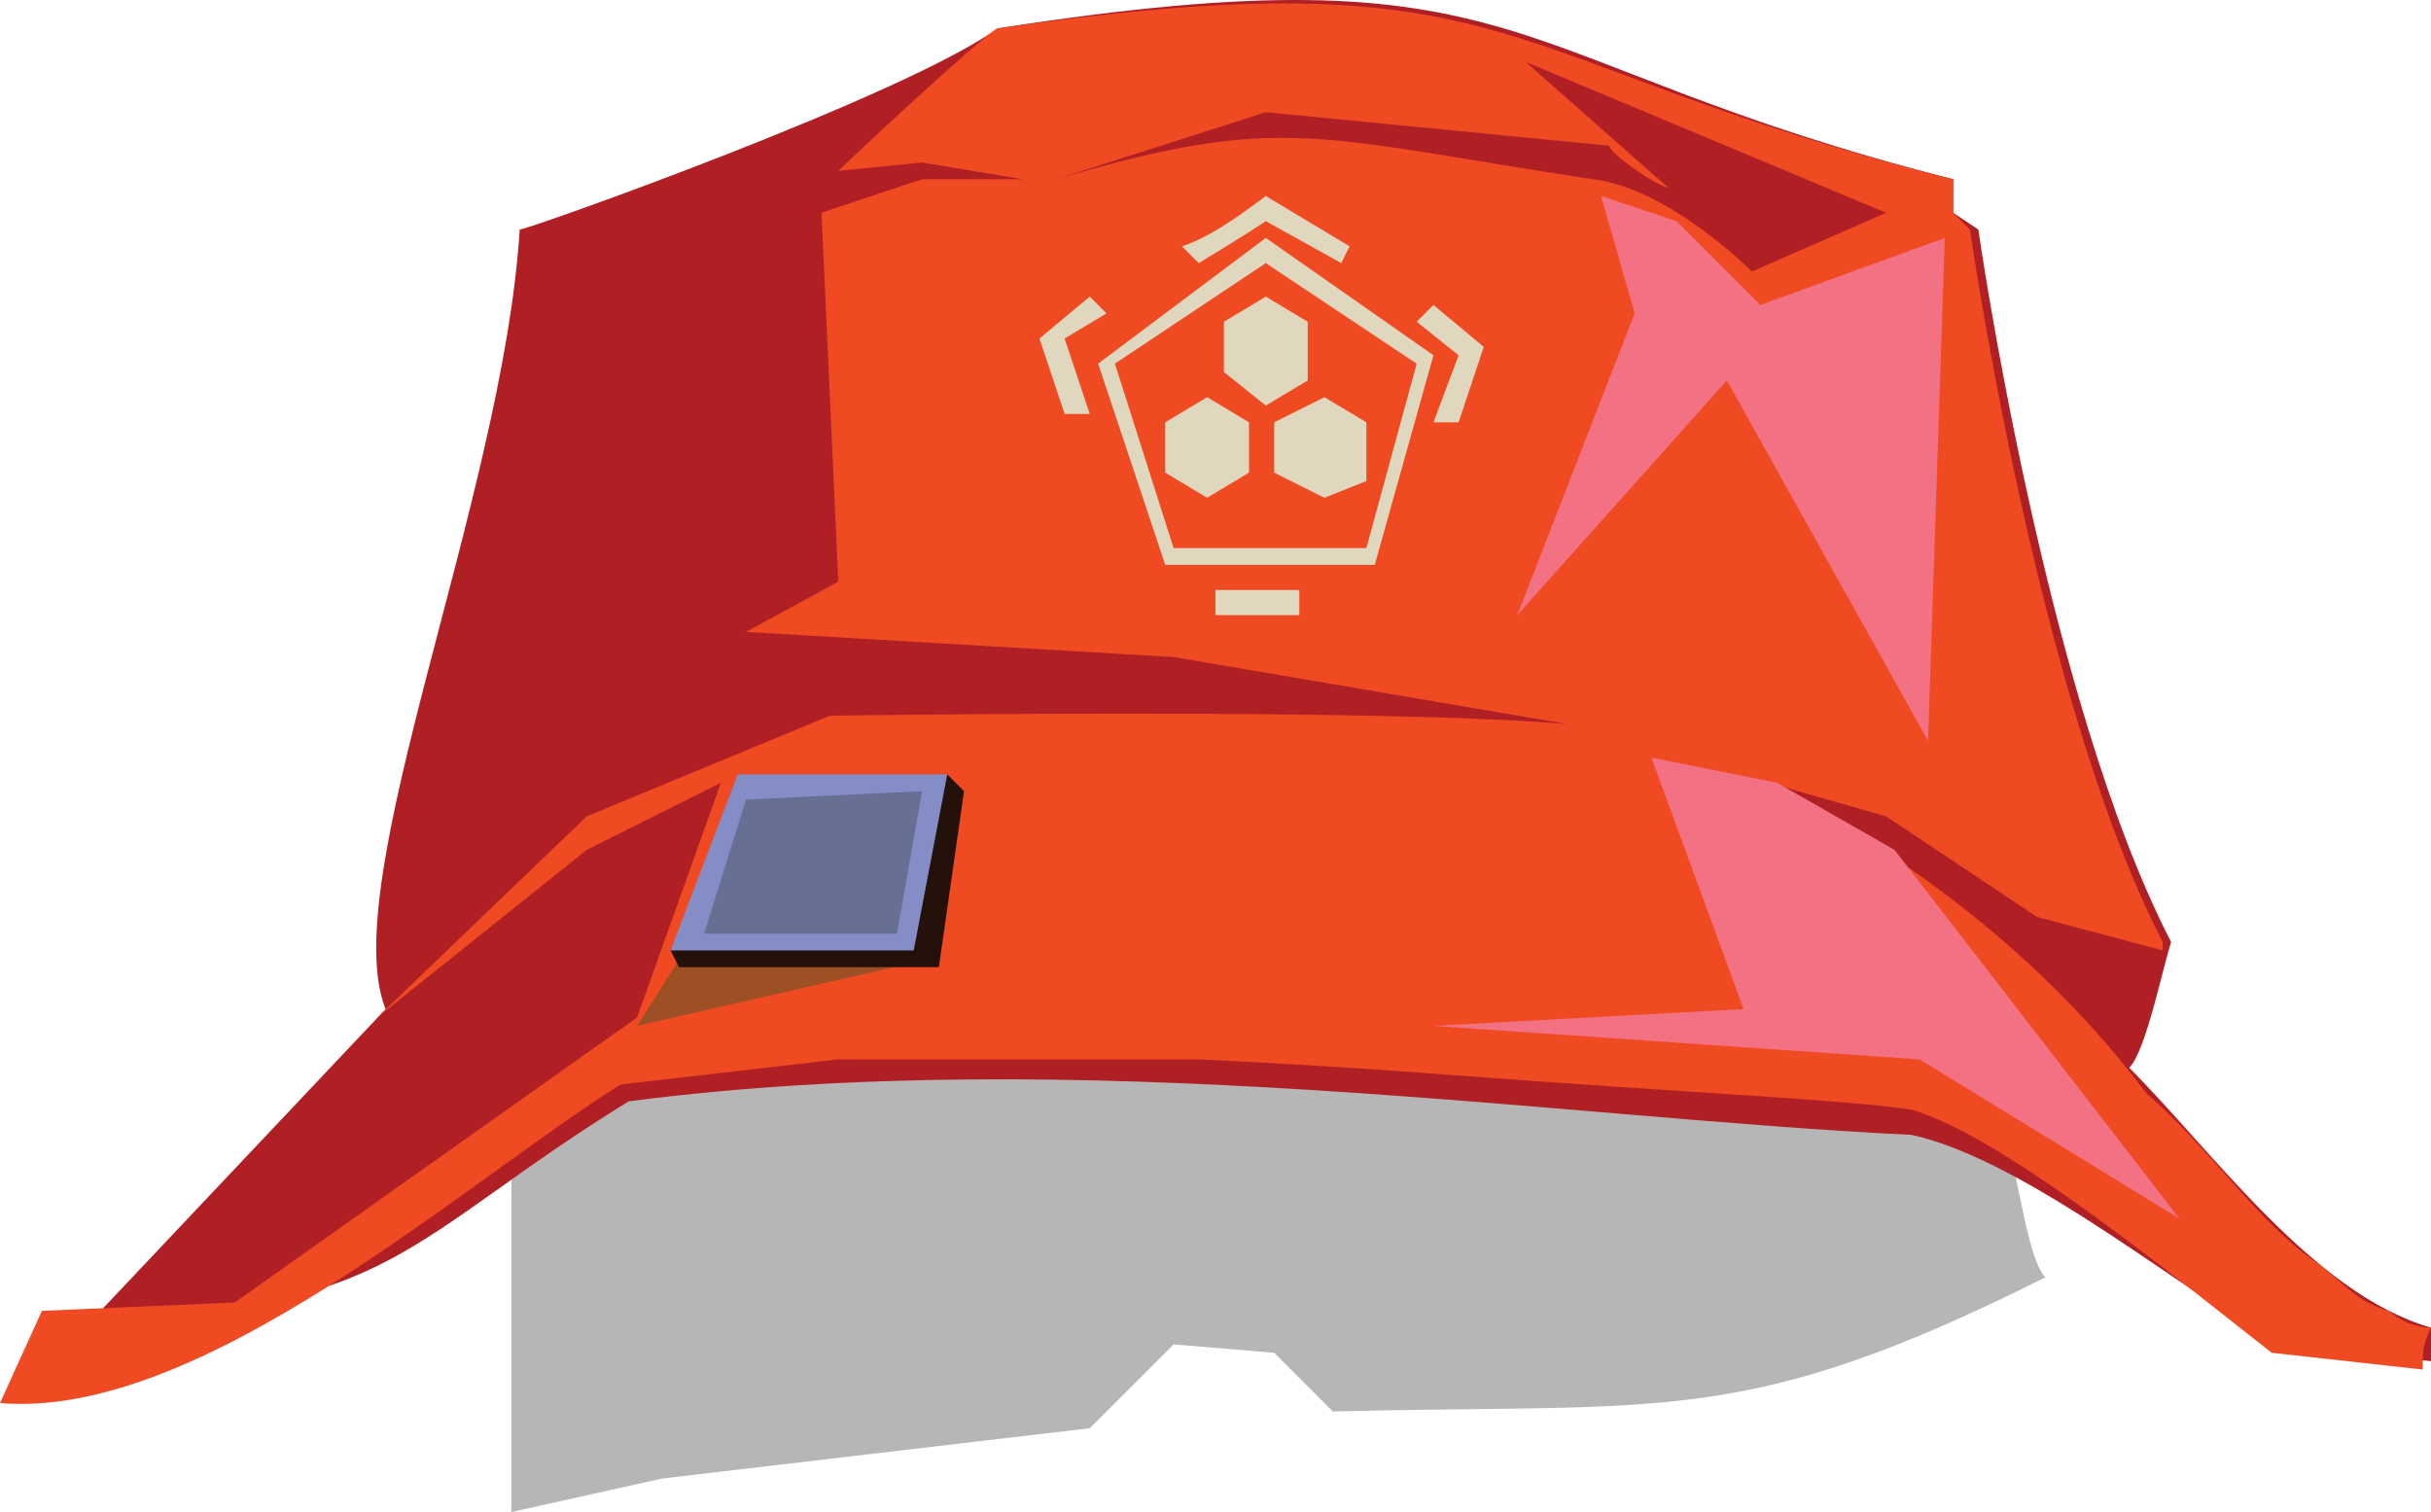 <?xml version="1.0" encoding="UTF-8" standalone="no"?>
<svg
   width="290"
   height="180.385"
   viewBox="0 0 290 180.385"
   version="1.1"
   id="svg41"
   sodipodi:docname="cb-layer-1227.svg"
   xmlns:inkscape="http://www.inkscape.org/namespaces/inkscape"
   xmlns:sodipodi="http://sodipodi.sourceforge.net/DTD/sodipodi-0.dtd"
   xmlns="http://www.w3.org/2000/svg"
   xmlns:svg="http://www.w3.org/2000/svg">
  <sodipodi:namedview
     id="namedview43"
     pagecolor="#ffffff"
     bordercolor="#666666"
     borderopacity="1.0"
     inkscape:pageshadow="2"
     inkscape:pageopacity="0.0"
     inkscape:pagecheckerboard="0" />
  <defs
     id="defs2" />
  <g
     transform="translate(0,-0.615)"
     id="id-100911">
    <path
       d="m 61,181 18,-4 51,-6 10,-10 12,1 7,7 c 40,-1 49,2 85,-16 -3,-3 -4,-22 -8,-24 -41,-29 -143,-21 -175,4 z"
       fill="#000000"
       opacity="0.289"
       id="id-100912" />
    <g
       transform="translate(0,143)"
       id="id-100913" />
    <g
       transform="translate(12)"
       fill="#b01f23"
       id="id-100914">
      <path
         d="m 278,159 v 4 l -18,-2 C 250,156 230,139 216,136 174,134 117,125 63,132 37,148 34,158 0,157 L 34,121 C 28,106 48,60 50,28 51,28 96,12 107,4 171,-6 166,8 221,22 v 4 l 3,2 c 0,0 8,56 23,85 -1,3 -3,13 -5,15 10,10 22,27 36,31 z"
         id="path6" />
    </g>
    <g
       transform="translate(0,1)"
       fill="#f04a23"
       id="id-100916"
       fill-rule="nonzero">
      <path
         d="m 285,156 c -4,-1 -6,-4 -9,-6 -7,-5 -12,-13 -20,-20 -12,-16 -28,-28 -45,-37 l 14,4 18,12 15,4 c 0,-1 0,-1 0,-1 C 243,83 235,27 235,27 l -2,-2 V 21 C 177,7 182,-6 119,3 117,4 101,19 100,20 l 10,-1 12,2 h -12 l -12,4 2,44 -11,6 51,3 47,8 C 164,84 99,85 99,85 L 70,97 45,121 70,101 86,93 76,121 28,155 5,156 0,167 c 24,2 55,-26 74,-38 l 26,-3 c 19,0 33,0 43,0 21,1 31,2 46,3 14,1 33,2 39,3 11,3 34,22 43,29 l 18,2 c 0,-2 0,-3 1,-5 -2,0 -4,-1 -5,-2 z M 190,21 c -33,-5 -37,-8 -64,0 l 25,-8 c 0,0 41,4 41,4 0,1 6,5 7,5 l -17,-15 43,18 -16,7 c 0,0 -10,-10 -19,-11 z"
         id="id-100917" />
    </g>
    <g
       transform="translate(76,24)"
       id="id-100918">
      <polygon
         points="134,13 156,5 154,65 130,22 105,50 119,14 115,0 124,3 "
         fill="#f27283"
         id="polygon11" />
      <polygon
         points="184,122 153,103 95,99 132,97 121,67 136,70 150,78 "
         fill="#f27283"
         id="polygon13" />
      <polygon
         points="0,99 7,88 35,91 "
         fill="#9c5023"
         id="polygon15" />
      <path
         d="m 4,90 1,2 H 36 L 39,71 C 39,71 38,70 37,69 30,73 5,89 4,90 Z"
         fill="#24110a"
         id="path17" />
      <polygon
         points="37,69 12,69 4,90 33,90 "
         fill="#848dc6"
         id="polygon19" />
      <polygon
         points="8,88 13,72 34,71 31,88 "
         fill="#677093"
         id="polygon21" />
      <path
         d="M 65,6 C 68,5 71,3 75,0 L 85,6 84,8 75,3 c 0,0 -3,2 -8,5 z"
         fill="#dfd8bf"
         id="path23" />
      <polygon
         points="98,19 93,15 95,13 101,18 98,27 95,27 "
         fill="#dfd8bf"
         id="polygon25" />
      <polygon
         points="69,47 79,47 79,50 69,50 "
         fill="#dfd8bf"
         id="polygon27" />
      <path
         d="M 63,44 55,20 75,5 95,19 88,44 Z M 57,20 64,42 H 87 L 93,20 75,8 Z"
         fill="#dfd8bf"
         id="path29"
         fill-rule="nonzero" />
      <polygon
         points="80,22 75,25 70,21 70,15 75,12 80,15 "
         fill="#dfd8bf"
         id="polygon31" />
      <polygon
         points="87,34 82,36 76,33 76,27 82,24 87,27 "
         fill="#dfd8bf"
         id="polygon33" />
      <polygon
         points="73,33 68,36 63,33 63,27 68,24 73,27 "
         fill="#dfd8bf"
         id="polygon35" />
    </g>
    <polygon
       points="129,41 124,38 126,36 132,41 129,50 126,50 "
       transform="matrix(-1,0,0,1,256,0)"
       fill="#dfd8bf"
       id="polygon38" />
  </g>
</svg>
